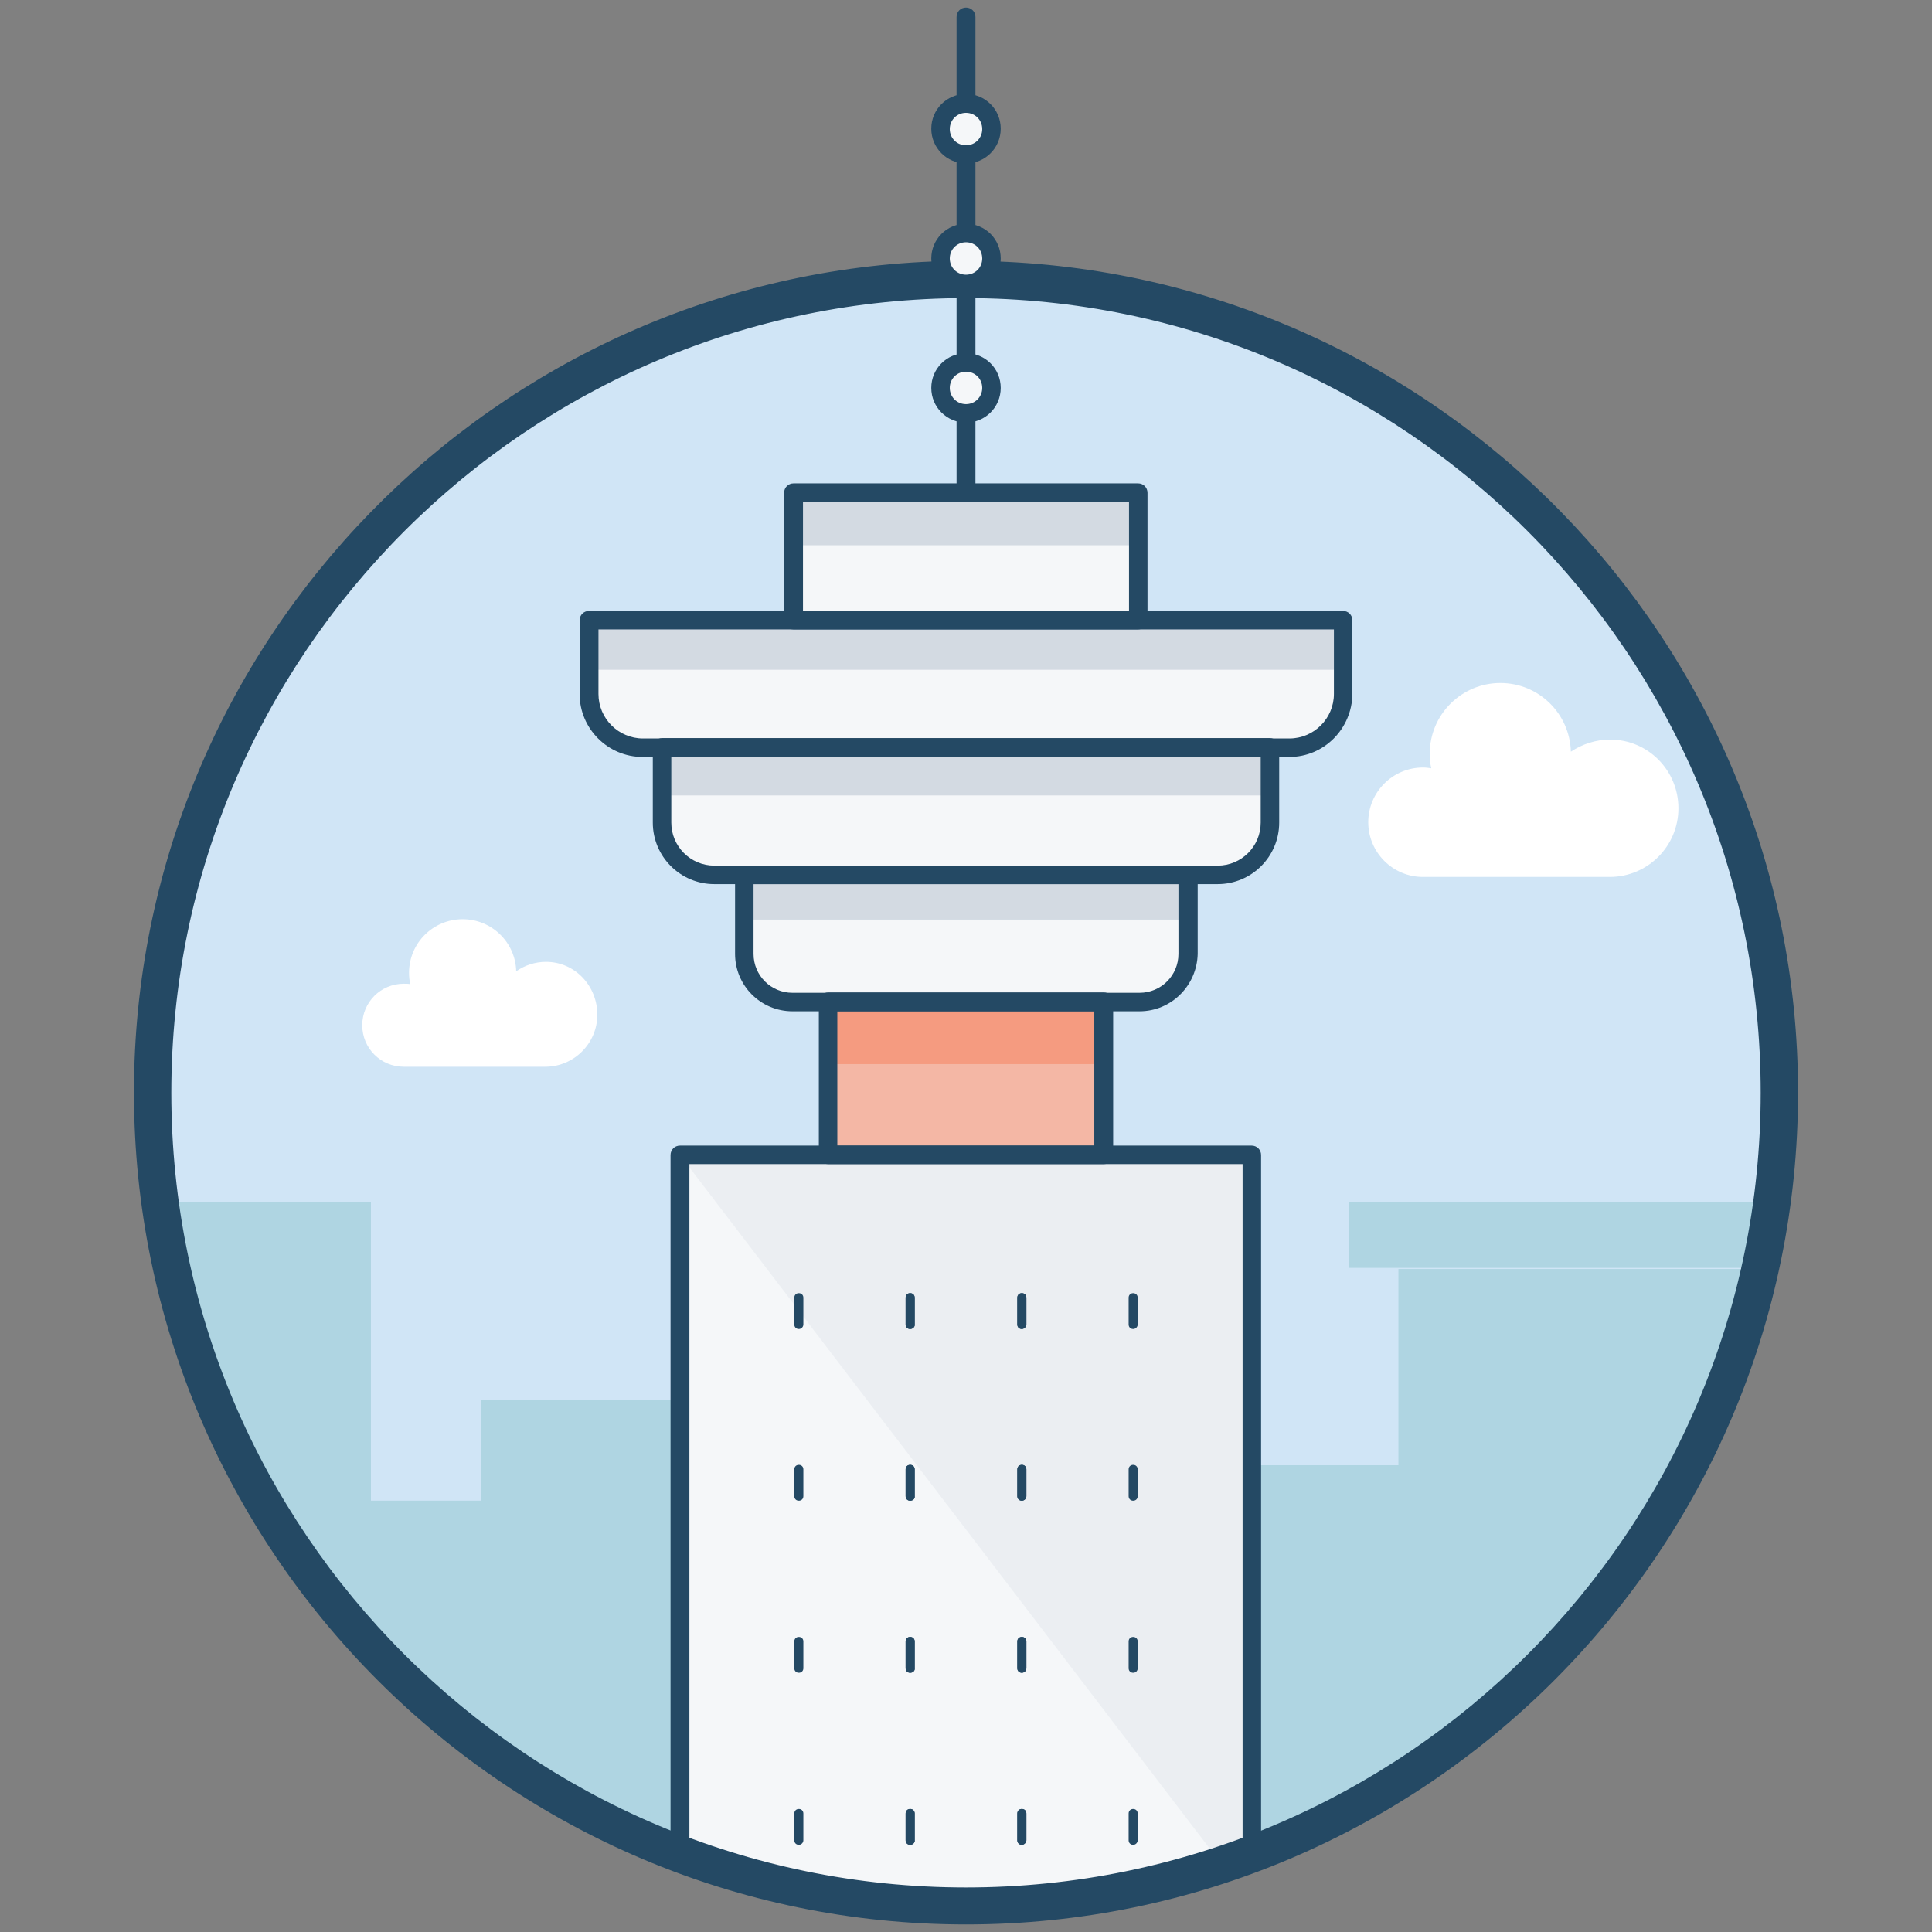 <?xml version="1.0" ?><!DOCTYPE svg  PUBLIC '-//W3C//DTD SVG 1.1//EN'  'http://www.w3.org/Graphics/SVG/1.1/DTD/svg11.dtd'><svg enable-background="new 0 0 512 512" id="Layer_1" version="1.1" viewBox="0 0 512 512" xml:space="preserve" xmlns="http://www.w3.org/2000/svg" xmlns:xlink="http://www.w3.org/1999/xlink"><rect x="0" y="0" width="512" height="512" fill="#808080" stroke="none"/><g><circle cx="256" cy="289.5" fill="#D0E5F6" r="215.5"/><path d="M132.1,464.3c16,8.8,32.5,16.8,48.1,26.2V370.9h-52.8v90.7C129,462.5,130.5,463.4,132.1,464.3z" fill="#AFD5E2"/><path d="M75.5,397.7v10.4c11.1,14.2,22.9,27.7,35.3,40.7c1.4,1.5,2.5,3.1,3.5,4.8c4.6,3,9.3,5.8,14.1,8.5v-64.4   H75.5z" fill="#AFD5E2"/><path d="M54.5,370.6c0.8,2.1,1.7,4.2,2.6,6.3c0.3,0.6,2,4.6,2.2,5.1c1.8,3.9,3.6,7.7,5.5,11.5   c1.4,1.9,2.7,3.8,4.1,5.7c1.4,2,2.9,3.9,4.4,5.9c0.6,0.8,1.3,1.7,1.9,2.5c-1-1.2-1-1.3-0.1-0.1c7.4,9.5,15.2,18.7,23.2,27.6V318.6   H45.4v24.9c1.2,4.2,2.4,8.4,3.8,12.5C50.8,361,52.6,365.8,54.5,370.6z" fill="#AFD5E2"/><path d="M382.4,464.9c4.9-3.3,6.3-4.4,9.5-7c8.1-6.7,15.7-14,22.9-21.7c3.4-3.7,6.9-7.4,10.2-11.2   c1.4-1.6,2.8-3.3,4.1-4.9c0,0,1.6-2.2,2.1-2.8c5.7-7.9,10.7-16.3,15.2-24.9c2.3-4.4,4.4-8.8,6.4-13.3c0.1-0.3,0.6-1.4,1-2.2   c0.2-0.4,0.4-0.9,0.4-1c0.9-2.1,1.7-4.3,2.5-6.4c4.2-10.9,7.7-22,10.8-33.2h-96.9v136.1C374.6,469.9,378.5,467.5,382.4,464.9z" fill="#AFD5E2"/><path d="M359.1,477.7c1.1-0.4,2.2-0.9,3.3-1.3c0.1-0.1,0.3-0.1,0.4-0.2c1.8-0.8,3.5-1.7,5.2-2.6   c4.9-2.7,9.7-5.5,14.4-8.7c4.9-3.3,6.3-4.4,9.5-7c7.3-6,14.1-12.4,20.5-19.2v-50.4h-80.7v99.2C339.1,483.7,351.6,480.8,359.1,477.7   z" fill="#AFD5E2"/><path d="M471.9,318.6H357.4V336h110C469,330.3,470.5,324.5,471.9,318.6z" fill="#AFD5E2"/><g><path d="M344.3,198.1H167.7c-6.4,0-11.6-5.2-11.6-11.6v-22.1h199.8v22.1C355.9,192.9,350.7,198.1,344.3,198.1z" fill="#F5F7F9"/></g><g><path d="M325.2,231.8H186.8c-6.2,0-11.3-5-11.3-11.3v-22.5h161v22.5C336.5,226.8,331.5,231.8,325.2,231.8z" fill="#F5F7F9"/></g><g><path d="M304.4,265.6h-96.8c-5.8,0-10.4-4.7-10.4-10.4v-23.3h117.6v23.3C314.8,260.9,310.1,265.6,304.4,265.6z" fill="#F5F7F9"/></g><g><path d="M355.9,177.5c0-0.2,0-0.4,0-0.6v-12.6H156.1v12.6c0,0.2,0,0.4,0,0.6H355.9z" fill="#D3DAE2"/></g><g><rect fill="#D3DAE2" height="12.7" width="161" x="175.5" y="198.1"/></g><g><rect fill="#D3DAE2" height="11.9" width="117.6" x="197.2" y="231.8"/></g><g><rect fill="#F4B7A5" height="40.5" width="73" x="219.5" y="265.6"/></g><g><rect fill="#F59B80" height="16.4" width="73" x="219.5" y="265.6"/></g><g><path d="M194.2,497.2c0.7,0.3,1.3,0.8,2,1.2c0.7,0,1.5,0.5,1.9,0.7c0.7,0.3,1.3,0.6,1.5,0.6    c2.7,0.9,5.5,1.5,8.3,2.1c1.5,0.3,3,0.6,4.4,0.8c0.2,0,0.9,0.1,1.5,0.2c1,0.1,2.6,0.3,2.9,0.3c1.3,0.1,2.6,0.3,4,0.4    c3.2,0.3,6.4,0.5,9.6,0.6c5.8,0.3,11.6,0.4,17.4,0.5c12.4,0.2,24.9,0.8,37.3-0.6c0.5-0.1,2.1-0.3,2.8-0.4c2.1-0.4,4.2-0.8,6.3-1.2    c3.8-0.8,7.6-1.7,11.3-2.7c8.3-2.3,16.5-5,24.6-8c0.6-0.2,1.2-0.4,1.9-0.5V306.1H180.2v185.2C185.4,491.6,190.4,493.7,194.2,497.2    z" fill="#F5F7F9"/></g><g opacity="0.3"><path d="M329.9,491.9c0.6-0.2,1.2-0.4,1.9-0.5V306.1H180.2l143.6,188C325.9,493.3,327.9,492.6,329.9,491.9z" fill="#D3DAE2"/></g><g><rect fill="#F5F7F9" height="33.7" width="91.3" x="210.4" y="130.7"/></g><g><rect fill="#D3DAE2" height="13.8" width="91.3" x="210.4" y="130.7"/></g><g><g><path d="M341.7,200.6H170.3c-9.2,0-16.7-7.5-16.7-16.7v-19.5c0-1.4,1.1-2.5,2.5-2.5h199.8c1.4,0,2.5,1.1,2.5,2.5     v19.5C358.3,193.1,350.9,200.6,341.7,200.6z M158.6,166.8v17.1c0,6.5,5.3,11.8,11.8,11.8h171.3c6.5,0,11.8-5.3,11.8-11.8v-17.1     H158.6z" fill="#244964"/></g><g><path d="M322.7,234.3H189.3c-9,0-16.3-7.3-16.3-16.3v-19.9c0-1.4,1.1-2.5,2.5-2.5h161c1.4,0,2.5,1.1,2.5,2.5V218     C339,227,331.7,234.3,322.7,234.3z M177.9,200.6V218c0,6.3,5.1,11.4,11.4,11.4h133.4c6.3,0,11.4-5.1,11.4-11.4v-17.4H177.9z" fill="#244964"/></g><g><path d="M302,268h-92c-8.4,0-15.2-6.8-15.2-15.2v-20.9c0-1.4,1.1-2.5,2.5-2.5h117.6c1.4,0,2.5,1.1,2.5,2.5v20.9     C317.2,261.2,310.4,268,302,268z M199.7,234.3v18.5c0,5.7,4.6,10.3,10.3,10.3h92c5.7,0,10.3-4.6,10.3-10.3v-18.5H199.7z" fill="#244964"/></g><g><path d="M292.5,308.5h-73c-1.4,0-2.5-1.1-2.5-2.5v-40.5c0-1.4,1.1-2.5,2.5-2.5h73c1.4,0,2.5,1.1,2.5,2.5v40.5     C295,307.4,293.9,308.5,292.5,308.5z M221.9,303.6H290V268h-68.1V303.6z" fill="#244964"/></g><g><path d="M182.7,491.6V308.5h146.6v183.6c0.2-0.1,0.4-0.1,0.6-0.2c1.4-0.5,2.9-0.8,4.3-0.9V306.1     c0-1.4-1.1-2.5-2.5-2.5H180.2c-1.4,0-2.5,1.1-2.5,2.5v185.2C179.4,491.2,181.1,491.3,182.7,491.6z" fill="#244964"/></g><g><path d="M301.6,166.8h-91.3c-1.4,0-2.5-1.1-2.5-2.5v-33.7c0-1.4,1.1-2.5,2.5-2.5h91.3c1.4,0,2.5,1.1,2.5,2.5v33.7     C304.1,165.7,303,166.8,301.6,166.8z M212.8,161.9h86.4v-28.8h-86.4V161.9z" fill="#244964"/></g><g><path d="M256,133.1c-1.4,0-2.5-1.1-2.5-2.5V4.5c0-1.4,1.1-2.5,2.5-2.5c1.4,0,2.5,1.1,2.5,2.5v126.2     C258.5,132,257.4,133.1,256,133.1z" fill="#244964"/></g><g><g><path d="M211.7,352.2c-0.7,0-1.2-0.5-1.2-1.2v-7.1c0-0.7,0.5-1.2,1.2-1.2c0.7,0,1.2,0.5,1.2,1.2v7.1      C212.9,351.6,212.4,352.2,211.7,352.2z" fill="#244964"/></g><g><path d="M241.2,352.2c-0.7,0-1.2-0.5-1.2-1.2v-7.1c0-0.7,0.5-1.2,1.2-1.2c0.7,0,1.2,0.5,1.2,1.2v7.1      C242.5,351.6,241.9,352.2,241.2,352.2z" fill="#244964"/></g><g><path d="M241.2,352.2c-0.7,0-1.2-0.5-1.2-1.2v-7.1c0-0.7,0.5-1.2,1.2-1.2c0.7,0,1.2,0.5,1.2,1.2v7.1      C242.5,351.6,241.9,352.2,241.2,352.2z" fill="#244964"/></g><g><path d="M270.8,352.2c-0.7,0-1.2-0.5-1.2-1.2v-7.1c0-0.7,0.5-1.2,1.2-1.2s1.2,0.5,1.2,1.2v7.1      C272,351.6,271.4,352.2,270.8,352.2z" fill="#244964"/></g><g><path d="M270.8,352.2c-0.7,0-1.2-0.5-1.2-1.2v-7.1c0-0.7,0.5-1.2,1.2-1.2s1.2,0.5,1.2,1.2v7.1      C272,351.6,271.4,352.2,270.8,352.2z" fill="#244964"/></g><g><path d="M300.3,352.2c-0.7,0-1.2-0.5-1.2-1.2v-7.1c0-0.7,0.5-1.2,1.2-1.2c0.7,0,1.2,0.5,1.2,1.2v7.1      C301.5,351.6,301,352.2,300.3,352.2z" fill="#244964"/></g></g><g><g><path d="M211.7,397.7c-0.7,0-1.2-0.5-1.2-1.2v-7.1c0-0.7,0.5-1.2,1.2-1.2c0.7,0,1.2,0.5,1.2,1.2v7.1      C212.9,397.2,212.4,397.7,211.7,397.7z" fill="#244964"/></g><g><path d="M241.2,397.7c-0.7,0-1.2-0.5-1.2-1.2v-7.1c0-0.7,0.5-1.2,1.2-1.2c0.7,0,1.2,0.5,1.2,1.2v7.1      C242.5,397.2,241.9,397.7,241.2,397.7z" fill="#244964"/></g><g><path d="M241.2,397.7c-0.7,0-1.2-0.5-1.2-1.2v-7.1c0-0.7,0.5-1.2,1.2-1.2c0.7,0,1.2,0.5,1.2,1.2v7.1      C242.5,397.2,241.9,397.7,241.2,397.7z" fill="#244964"/></g><g><path d="M270.8,397.7c-0.7,0-1.2-0.5-1.2-1.2v-7.1c0-0.7,0.5-1.2,1.2-1.2s1.2,0.5,1.2,1.2v7.1      C272,397.2,271.4,397.7,270.8,397.7z" fill="#244964"/></g><g><path d="M270.8,397.7c-0.7,0-1.2-0.5-1.2-1.2v-7.1c0-0.7,0.5-1.2,1.2-1.2s1.2,0.5,1.2,1.2v7.1      C272,397.2,271.4,397.7,270.8,397.7z" fill="#244964"/></g><g><path d="M300.3,397.7c-0.7,0-1.2-0.5-1.2-1.2v-7.1c0-0.7,0.5-1.2,1.2-1.2c0.7,0,1.2,0.5,1.2,1.2v7.1      C301.5,397.2,301,397.7,300.3,397.7z" fill="#244964"/></g></g><g><g><path d="M211.7,443.3c-0.7,0-1.2-0.5-1.2-1.2V435c0-0.7,0.5-1.2,1.2-1.2c0.7,0,1.2,0.5,1.2,1.2v7.1      C212.9,442.8,212.4,443.3,211.7,443.3z" fill="#244964"/></g><g><path d="M241.2,443.3c-0.7,0-1.2-0.5-1.2-1.2V435c0-0.7,0.5-1.2,1.2-1.2c0.7,0,1.2,0.5,1.2,1.2v7.1      C242.5,442.8,241.9,443.3,241.2,443.3z" fill="#244964"/></g><g><path d="M241.2,443.3c-0.7,0-1.2-0.5-1.2-1.2V435c0-0.7,0.5-1.2,1.2-1.2c0.7,0,1.2,0.5,1.2,1.2v7.1      C242.5,442.8,241.9,443.3,241.2,443.3z" fill="#244964"/></g><g><path d="M270.8,443.3c-0.7,0-1.2-0.5-1.2-1.2V435c0-0.7,0.5-1.2,1.2-1.2s1.2,0.5,1.2,1.2v7.1      C272,442.8,271.4,443.3,270.8,443.3z" fill="#244964"/></g><g><path d="M270.8,443.3c-0.7,0-1.2-0.5-1.2-1.2V435c0-0.7,0.5-1.2,1.2-1.2s1.2,0.5,1.2,1.2v7.1      C272,442.8,271.4,443.3,270.8,443.3z" fill="#244964"/></g><g><path d="M300.3,443.3c-0.7,0-1.2-0.5-1.2-1.2V435c0-0.7,0.5-1.2,1.2-1.2c0.7,0,1.2,0.5,1.2,1.2v7.1      C301.5,442.8,301,443.3,300.3,443.3z" fill="#244964"/></g></g><g><g><path d="M211.7,488.9c-0.7,0-1.2-0.5-1.2-1.2v-7.1c0-0.7,0.5-1.2,1.2-1.2c0.7,0,1.2,0.5,1.2,1.2v7.1      C212.9,488.3,212.4,488.9,211.7,488.9z" fill="#244964"/></g><g><path d="M241.2,488.9c-0.7,0-1.2-0.5-1.2-1.2v-7.1c0-0.7,0.5-1.2,1.2-1.2c0.7,0,1.2,0.5,1.2,1.2v7.1      C242.5,488.3,241.9,488.9,241.2,488.9z" fill="#244964"/></g><g><path d="M241.2,488.9c-0.7,0-1.2-0.5-1.2-1.2v-7.1c0-0.7,0.5-1.2,1.2-1.2c0.7,0,1.2,0.5,1.2,1.2v7.1      C242.5,488.3,241.9,488.9,241.2,488.9z" fill="#244964"/></g><g><path d="M270.8,488.9c-0.7,0-1.2-0.5-1.2-1.2v-7.1c0-0.7,0.5-1.2,1.2-1.2s1.2,0.5,1.2,1.2v7.1      C272,488.3,271.4,488.9,270.8,488.9z" fill="#244964"/></g><g><path d="M270.8,488.9c-0.7,0-1.2-0.5-1.2-1.2v-7.1c0-0.7,0.5-1.2,1.2-1.2s1.2,0.5,1.2,1.2v7.1      C272,488.3,271.4,488.9,270.8,488.9z" fill="#244964"/></g><g><path d="M300.3,488.9c-0.7,0-1.2-0.5-1.2-1.2v-7.1c0-0.7,0.5-1.2,1.2-1.2c0.7,0,1.2,0.5,1.2,1.2v7.1      C301.5,488.3,301,488.9,300.3,488.9z" fill="#244964"/></g></g><g><circle cx="256" cy="102.8" fill="#F5F7F9" r="6.7"/><path d="M256,112c-5.1,0-9.2-4.1-9.2-9.2c0-5.1,4.1-9.2,9.2-9.2c5.1,0,9.2,4.1,9.2,9.2     C265.2,107.9,261.1,112,256,112z M256,98.5c-2.4,0-4.3,1.9-4.3,4.3c0,2.4,1.9,4.3,4.3,4.3c2.4,0,4.3-1.9,4.3-4.3     C260.3,100.4,258.4,98.5,256,98.5z" fill="#244964"/></g><g><circle cx="256" cy="68.5" fill="#F5F7F9" r="6.7"/><path d="M256,77.7c-5.1,0-9.2-4.1-9.2-9.2c0-5.1,4.1-9.2,9.2-9.2c5.1,0,9.2,4.1,9.2,9.2     C265.2,73.5,261.1,77.7,256,77.7z M256,64.2c-2.4,0-4.3,1.9-4.3,4.3c0,2.4,1.9,4.3,4.3,4.3c2.4,0,4.3-1.9,4.3-4.3     C260.3,66.1,258.4,64.2,256,64.2z" fill="#244964"/></g><g><circle cx="256" cy="34.2" fill="#F5F7F9" r="6.7"/><path d="M256,43.3c-5.1,0-9.2-4.1-9.2-9.2c0-5.1,4.1-9.2,9.2-9.2c5.1,0,9.2,4.1,9.2,9.2     C265.2,39.2,261.1,43.3,256,43.3z M256,29.9c-2.4,0-4.3,1.9-4.3,4.3c0,2.4,1.9,4.3,4.3,4.3c2.4,0,4.3-1.9,4.3-4.3     C260.3,31.8,258.4,29.9,256,29.9z" fill="#244964"/></g></g><path d="M426.7,196c-3.8,0-7.4,1.2-10.4,3.2c-0.3-10.1-8.5-18.2-18.7-18.2c-10.3,0-18.7,8.4-18.7,18.7   c0,1.3,0.1,2.7,0.4,3.9c-0.7-0.1-1.4-0.2-2.2-0.2c-8,0-14.5,6.5-14.5,14.5c0,8,6.5,14.5,14.5,14.5h49.5c10.1,0,18.2-8.2,18.2-18.2   S436.8,196,426.7,196z" fill="#FFFFFF"/><path d="M144.7,254.9c-2.9,0-5.6,0.9-7.9,2.5c-0.2-7.7-6.5-13.8-14.2-13.8c-7.8,0-14.2,6.3-14.2,14.2   c0,1,0.1,2,0.3,3c-0.5-0.1-1.1-0.1-1.7-0.1c-6.1,0-11,4.9-11,11c0,6.1,4.9,11,11,11h37.5c7.6,0,13.8-6.2,13.8-13.8   S152.4,254.9,144.7,254.9z" fill="#FFFFFF"/><path d="M261.3,69.2c-0.3,2.7-2.2,5.3-5.7,5.3c-3.5,0-5.4-2.5-5.7-5.3C131.1,72.5,35.5,170.1,35.5,289.5   C35.5,411.1,134.4,510,256,510c121.6,0,220.5-98.9,220.5-220.5C476.5,169.8,380.4,72,261.3,69.2z M256,500.2   c-116.1,0-210.6-94.5-210.6-210.6c0-116.1,94.5-210.6,210.6-210.6c116.1,0,210.6,94.5,210.6,210.6   C466.6,405.7,372.1,500.2,256,500.2z" fill="#244964"/></g></svg>